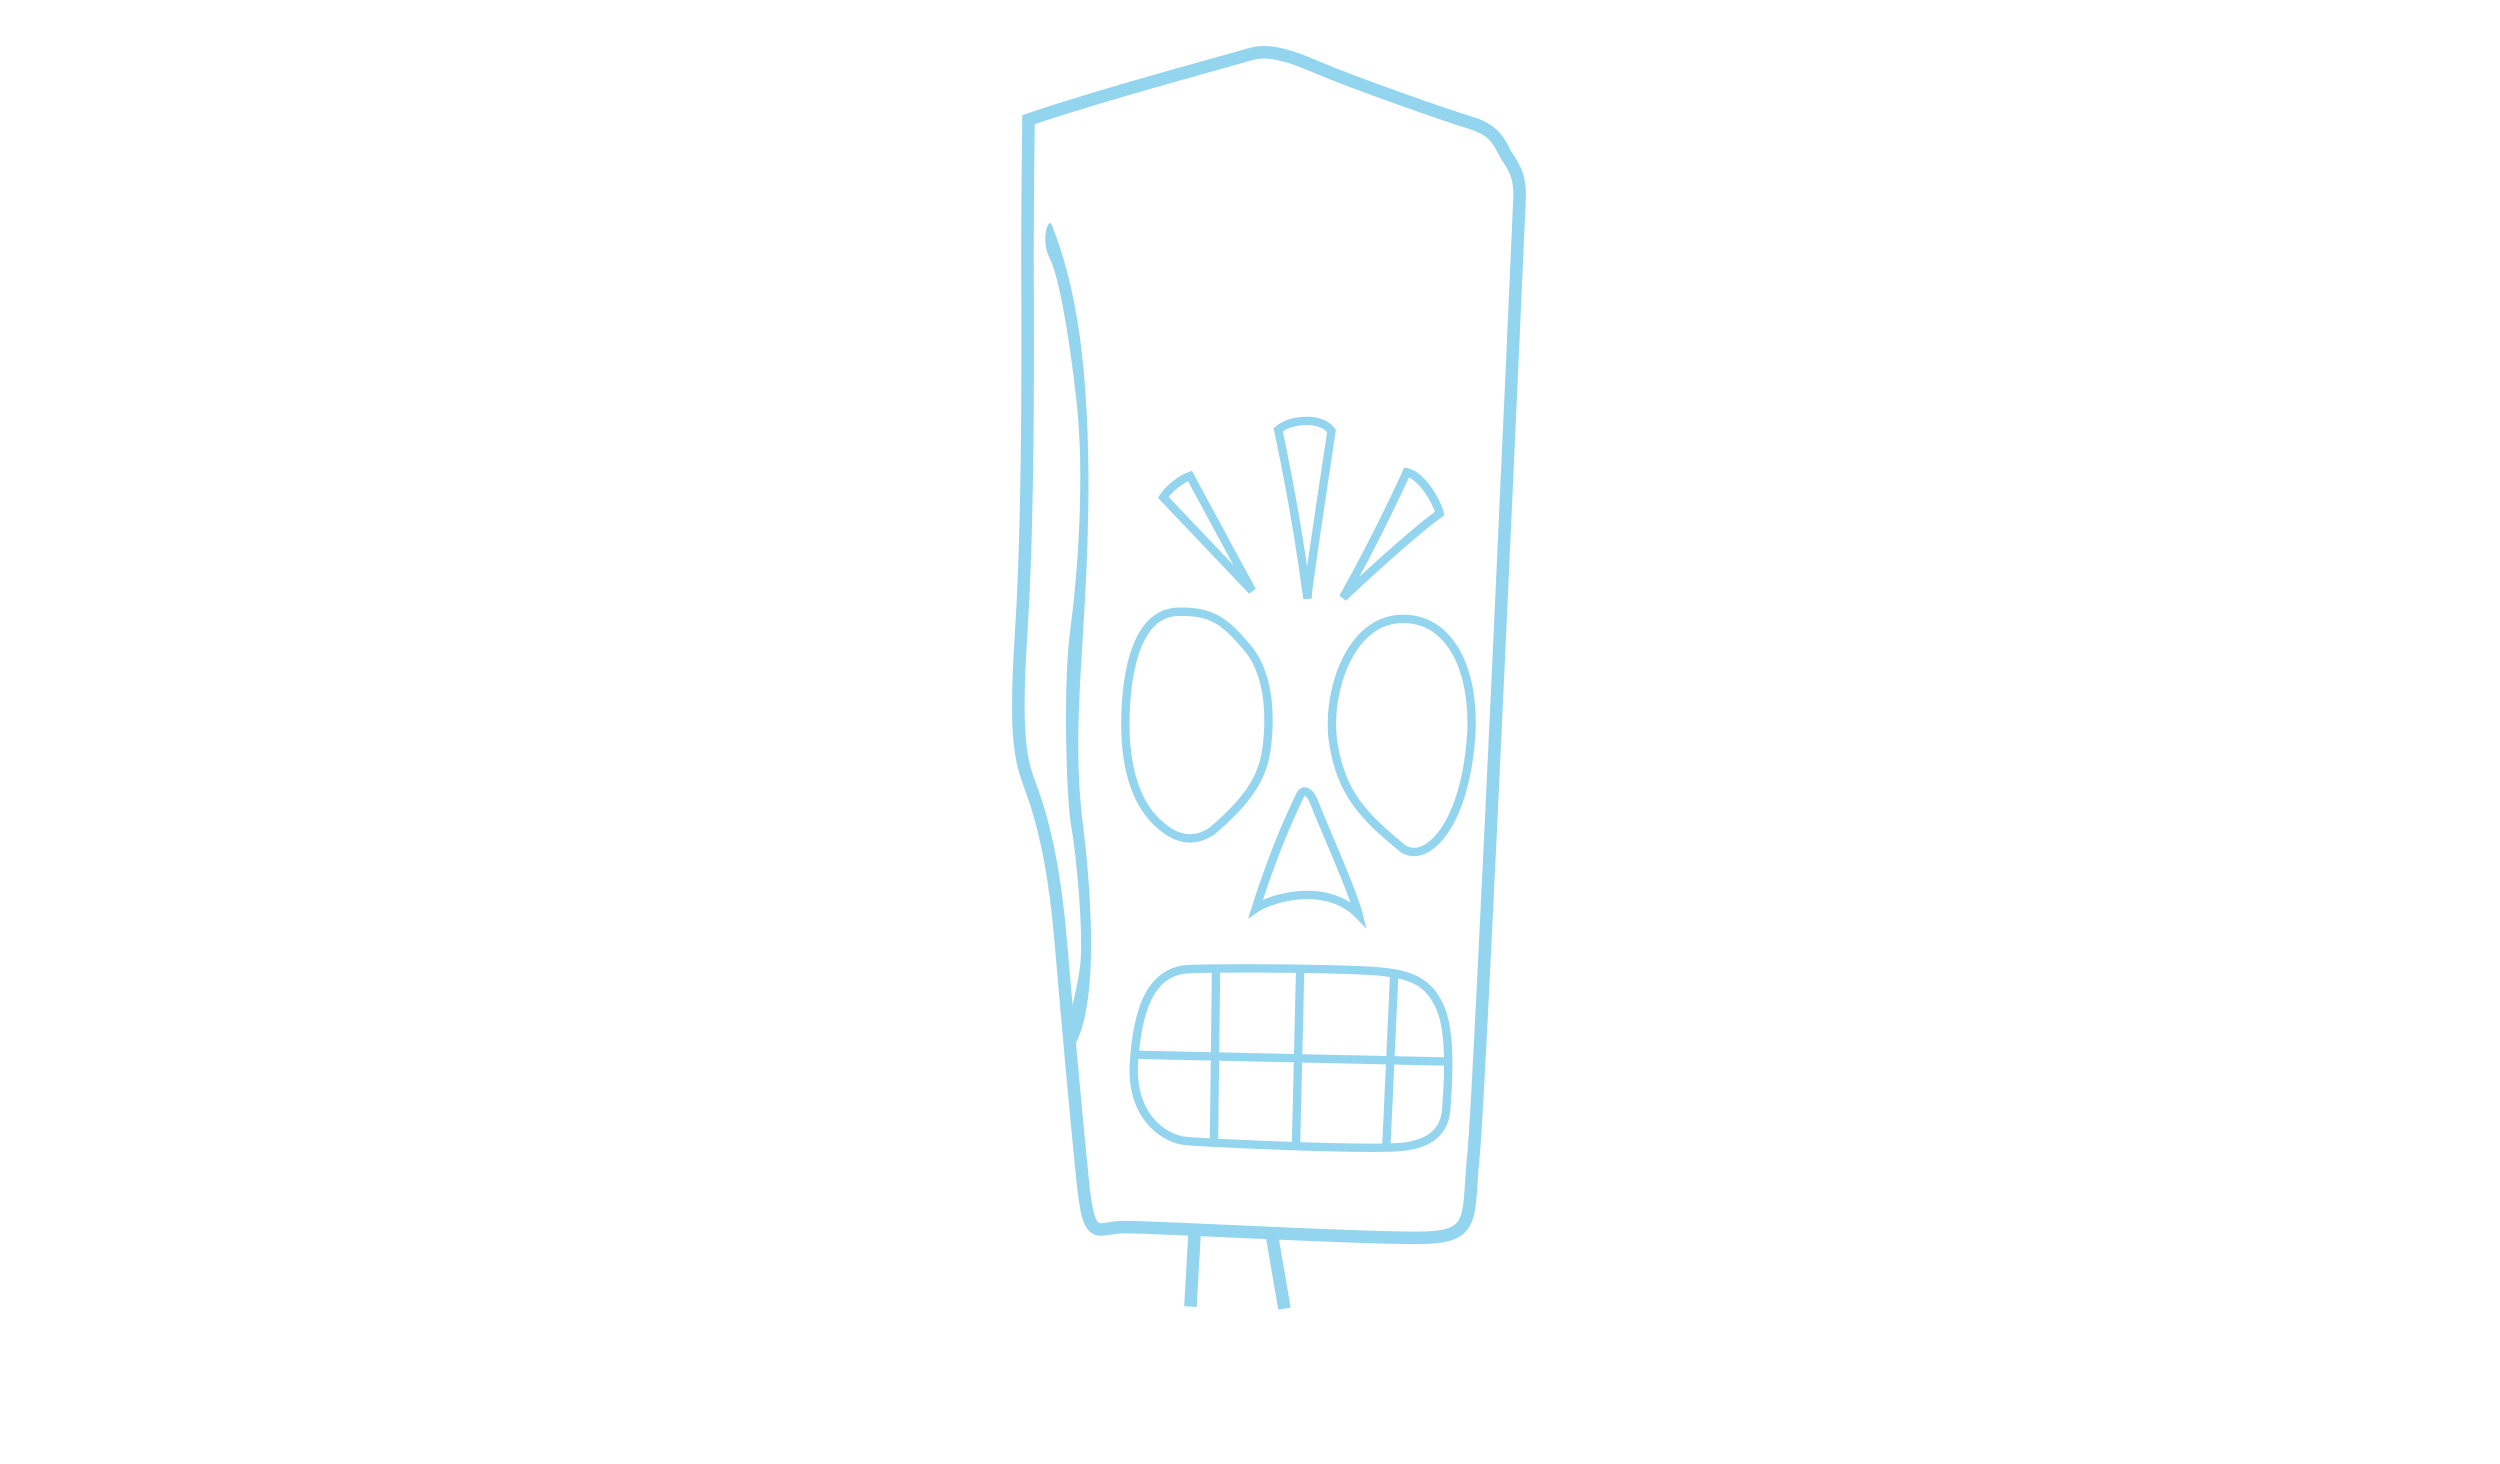 <?xml version="1.0" encoding="utf-8"?>
<!-- Generator: Adobe Illustrator 13.0.0, SVG Export Plug-In . SVG Version: 6.00 Build 14948)  -->
<svg version="1.2" baseProfile="tiny" id="Layer_3" xmlns="http://www.w3.org/2000/svg" xmlns:xlink="http://www.w3.org/1999/xlink"
	 x="0px" y="0px" width="598.189px" height="350.26px" viewBox="0 0 598.189 350.26" xml:space="preserve">
<path fill="#93D4EF" d="M268.936,295.11c-0.332,0-0.595,0.007-0.776,0.017l0,0c-1.768,0.065-3.141,0.522-4.697,0.547l0,0
	c-0.747,0.007-1.625-0.158-2.375-0.696l0,0c-0.751-0.534-1.273-1.319-1.678-2.285l0,0c-0.801-1.94-1.3-4.824-1.809-9.659l0,0
	c-1.502-14.521-4.002-42.518-5.252-57.277l0,0c-1.244-14.679-3.23-25.06-5.932-33.416l0,0c-2.024-6.223-4.296-9.246-4.258-23.563
	l0,0c0-4.518,0.208-10.183,0.688-17.496l0,0c1.329-20.258,1.552-48.583,1.552-68.679l0,0c0-10.053-0.056-18.046-0.056-21.971l0,0
	c0-11.768,0.25-32.016,0.25-32.02l0,0l0.014-1.056l1-0.344c17.573-6.024,49.376-14.537,52.544-15.514l0,0
	c1.254-0.388,2.647-0.695,4.325-0.692l0,0c2.974,0.004,6.717,0.908,12.712,3.499l0,0c9.118,3.946,32.197,11.977,37.086,13.439l0,0
	c5.338,1.517,7.44,4.423,8.909,7.516l0,0c1.173,2.415,3.969,4.816,3.925,11.036l0,0c0,0.305-0.006,0.615-0.017,0.943l0,0
	c-0.254,6.558-9.493,214.174-11.006,228.846l0,0c-0.558,5.373-0.585,9.428-1.05,12.63l0,0c-0.42,3.147-1.517,5.834-4.281,7.249l0,0
	c-1.795,0.929-4.057,1.331-7.099,1.465l0,0c-0.874,0.037-1.96,0.052-3.234,0.052l0,0
	C322.651,297.679,277.152,295.108,268.936,295.11L268.936,295.11z M338.422,294.681c1.248,0,2.302-0.017,3.109-0.05l0,0
	c2.833-0.115,4.696-0.526,5.831-1.129l0,0c1.127-0.611,1.678-1.309,2.16-2.619l0,0c0.96-2.62,0.841-7.58,1.579-14.908l0,0
	c1.486-14.328,10.748-222.211,10.992-228.642l0,0c0.011-0.296,0.017-0.576,0.015-0.838l0,0c-0.042-5.346-1.92-6.389-3.605-9.694l0,0
	c-1.531-2.907-2.427-4.5-7.09-5.984l0,0c-5.11-1.536-28.031-9.506-37.414-13.561l0,0c-5.819-2.518-9.198-3.257-11.522-3.25l0,0
	c-1.325,0.002-2.345,0.223-3.44,0.559l0,0c-3.269,1.003-33.843,9.193-51.454,15.144l0,0c-0.051,4.31-0.238,20.785-0.238,30.923l0,0
	c0,3.904,0.054,11.91,0.056,21.971l0,0c-0.002,20.125-0.221,48.469-1.559,68.875l0,0c-0.478,7.27-0.682,12.876-0.682,17.3l0,0
	c0.037,14.121,1.951,15.929,4.112,22.641l0,0c2.796,8.645,4.812,19.264,6.068,34.086l0,0c1.248,14.739,3.75,42.743,5.246,57.222l0,0
	c0.365,3.547,0.751,5.982,1.172,7.541l0,0c0.416,1.582,0.878,2.157,1.066,2.266l0,0c0.129,0.086,0.246,0.138,0.639,0.145l0,0
	c0.803,0.024,2.418-0.44,4.542-0.545l0,0c0.267-0.015,0.57-0.019,0.931-0.021l0,0C277.388,292.114,322.813,294.681,338.422,294.681
	L338.422,294.681z"/>
<path fill="#93D4EF" d="M334.866,203.677l0.604-0.797l-0.637,0.772c-9.141-7.481-14.709-13.213-16.725-25.229l0,0
	c-0.281-1.644-0.418-3.383-0.418-5.169l0,0c0.004-5.742,1.405-11.969,4.184-16.95l0,0c2.763-4.964,7.014-8.759,12.646-9.171l0,0
	c0.426-0.031,0.844-0.045,1.256-0.047l0,0c5.744-0.017,10.208,3.032,13.06,7.731l0,0c2.872,4.7,4.279,11.04,4.284,17.981l0,0
	c0,0.575-0.009,1.154-0.027,1.757l0,0c-0.482,9.887-2.541,17.36-5.252,22.433l0,0c-2.715,5.041-6.088,7.835-9.507,7.876l0,0
	C337.093,204.864,335.891,204.453,334.866,203.677L334.866,203.677z M338.334,202.861c2.186,0.042,5.217-2.069,7.743-6.82l0,0
	c2.529-4.721,4.549-11.926,5.017-21.566l0,0c0.019-0.563,0.024-1.122,0.024-1.678l0,0c0.005-6.67-1.378-12.686-3.987-16.938l0,0
	c-2.63-4.254-6.336-6.756-11.354-6.773l0,0c-0.362,0-0.732,0.015-1.109,0.042l0,0c-4.753,0.346-8.455,3.532-11.048,8.151l0,0
	c-2.576,4.604-3.932,10.56-3.928,15.975l0,0c-0.002,1.683,0.13,3.313,0.389,4.833l0,0c1.984,11.479,6.914,16.499,16.017,24.014l0,0
	C336.803,202.619,337.533,202.859,338.334,202.861L338.334,202.861z"/>
<path fill="#93D4EF" d="M276.02,197.344c-5.593-5.503-7.749-14.204-7.754-24.167l0,0c0-1.792,0.072-3.625,0.206-5.494l0,0
	c0.448-6.144,1.574-11.566,3.692-15.582l0,0c2.087-4.009,5.376-6.672,9.784-6.721l0,0c0.219-0.004,0.431-0.004,0.637-0.004l0,0
	c7.773-0.068,11.346,2.62,16.648,8.984l0,0c4.174,4.956,5.279,11.929,5.288,17.987l0,0c0,2.419-0.182,4.7-0.436,6.662l0,0
	c-0.887,7.012-4.142,12.725-13.467,20.633l0,0l-0.058,0.049l-0.058,0.037c-1.244,0.78-3.203,1.886-5.761,1.888l0,0
	c-0.007,0-0.014,0-0.021,0l0,0C282.205,201.613,279.23,200.501,276.02,197.344L276.02,197.344z M281.984,147.379
	c-3.586,0.076-6.109,2.038-8.054,5.655l0,0c-1.912,3.607-3.036,8.811-3.465,14.792l0,0c-0.13,1.826-0.2,3.611-0.2,5.35l0,0
	c-0.006,9.702,2.147,17.852,7.154,22.739l0,0c2.979,2.907,5.394,3.691,7.322,3.697l0,0c1.928,0.002,3.484-0.821,4.631-1.54l0,0
	c9.132-7.816,11.867-12.845,12.729-19.321l0,0c0.245-1.888,0.42-4.085,0.418-6.406l0,0c0.009-5.824-1.128-12.362-4.813-16.695l0,0
	c-5.412-6.297-7.811-8.208-15.122-8.277l0,0C282.384,147.373,282.187,147.375,281.984,147.379L281.984,147.379z"/>
<path fill="#93D4EF" d="M324.375,219.575c-3.207-3.309-7.431-4.434-11.548-4.438l0,0c-5.119-0.021-10.036,1.828-11.789,3.064l0,0
	l-2.4,1.66l0.876-2.783c5.012-15.923,9.693-25.041,10.539-26.976l0,0c0.378-0.892,1.071-1.712,2.154-1.73l0,0
	c1.735,0.159,2.576,1.653,3.453,3.92l0,0c1.214,3.42,8.967,20.513,10.404,26.348l0,0l0.883,3.592L324.375,219.575L324.375,219.575z
	 M301.423,217.679l-0.953-0.3L301.423,217.679L301.423,217.679z M323.142,215.973c-2.511-7.111-8.271-19.966-9.365-23.008l0,0
	c-0.533-1.545-1.197-2.396-1.484-2.547l0,0c-0.034-0.022-0.055-0.033-0.066-0.039l0,0c-0.006,0.005-0.014,0.011-0.022,0.02l0,0
	c-0.066,0.057-0.194,0.22-0.318,0.507l0,0c-0.858,1.96-5.021,10.064-9.71,24.429l0,0c2.639-1.159,6.494-2.184,10.652-2.197l0,0
	c0.008,0,0.015,0,0.022,0l0,0C316.292,213.137,319.957,213.884,323.142,215.973L323.142,215.973z"/>
<path fill="#93D4EF" d="M277.618,119.694l0.726-0.689l0.864,0.506l-0.864-0.506L277.618,119.694l-0.519-0.547l0.383-0.65
	c1.495-2.449,4.723-4.789,6.921-5.566l0,0l0.798-0.267l0.399,0.742c4.499,8.371,14.857,27.47,14.874,27.497l0,0l-1.605,1.166
	L277.618,119.694L277.618,119.694z M295.111,135.208c-3.265-6.026-7.99-14.752-10.846-20.061l0,0
	c-1.463,0.73-3.562,2.329-4.647,3.747l0,0L295.111,135.208L295.111,135.208z"/>
<path fill="#93D4EF" d="M307.283,115.097c-1.389-7.364-2.413-11.988-2.415-12l0,0l0.977-0.217l0.707,0.707l-0.707-0.707
	l-0.977,0.217l-0.12-0.536l0.388-0.387c1.661-1.612,4.564-2.447,7.469-2.471l0,0c2.601,0.008,5.303,0.721,6.812,2.86l0,0
	l0.225,0.324l-0.058,0.392c-2.999,19.948-5.756,37.998-5.74,39.976l0,0l-1.99,0.132
	C310.418,132.535,308.672,122.458,307.283,115.097L307.283,115.097z M312.766,135.523c1.045-7.446,2.854-19.284,4.776-32.125l0,0
	c-0.966-1.112-2.858-1.705-4.938-1.697l0,0c-2.188-0.022-4.49,0.678-5.658,1.542l0,0
	C307.565,106.113,310.351,119.306,312.766,135.523L312.766,135.523z"/>
<path fill="#93D4EF" d="M320.476,142.509c3.984-6.971,7.788-14.456,10.596-20.193l0,0c2.806-5.739,4.606-9.715,4.612-9.725l0,0
	l0.327-0.722l0.779,0.155c2.38,0.519,4.29,2.611,5.828,4.784l0,0c1.52,2.216,2.58,4.482,2.836,5.907l0,0l0.105,0.624l-0.521,0.362
	c-5.985,4.144-20.664,17.805-23.007,20.03l0,0L320.476,142.509L320.476,142.509z M325.275,137.986
	c5.27-4.841,13.461-12.197,18.059-15.526l0,0c-0.347-1.064-1.225-2.896-2.359-4.51l0,0c-1.134-1.67-2.594-3.139-3.84-3.723l0,0
	C335.793,117.137,330.974,127.462,325.275,137.986L325.275,137.986z"/>
<path fill="#93D4EF" d="M251.595,53.63c6,15,8.25,32.75,8.75,54s-1,39.25-1.75,52.75s-1,25,0.5,36.75s4.75,45-3,54.5c-1-6-1-6-1-6
	s3-9,3.5-16.25s-1-24.75-2.25-31.5s-2-34.5-0.25-47.25s3.5-36.5,1.5-54.5s-4.5-30.75-6.5-34.5S250.595,52.13,251.595,53.63z"/>
<polygon fill="#93D4EF" points="283.346,312.545 284.347,294.794 287.343,294.964 286.341,312.713 283.346,312.545 "/>
<polygon fill="#93D4EF" points="302.866,295.882 305.822,295.375 308.822,312.875 305.866,313.383 302.866,295.882 "/>
<path fill="#93D4EF" d="M283.624,273.999c-5.456-0.495-13.376-5.908-13.364-17.953l0,0c0-0.725,0.027-1.474,0.087-2.245l0,0h0
	c0.422-5.477,1.226-10.977,3.279-15.283l0,0c2.019-4.306,5.542-7.465,10.93-7.638l0,0c3.122-0.118,8.053-0.173,13.595-0.175l0,0
	c12.372,0.002,27.679,0.277,32.551,0.806l0,0c6.906,0.687,12.091,2.466,14.939,9.485l0,0c1.527,3.712,1.881,8.865,1.89,13.622l0,0
	c0,4.354-0.325,8.368-0.439,10.442l0,0c-0.129,2.318-0.778,4.82-2.724,6.801l0,0c-1.943,1.979-5.063,3.321-9.833,3.64l0,0
	c-1.5,0.101-3.64,0.142-6.223,0.144l0,0C314.506,275.643,288.132,274.423,283.624,273.999L283.624,273.999z M272.341,253.956
	c-0.056,0.719-0.081,1.415-0.081,2.09l0,0c0.013,11.09,7.109,15.516,11.554,15.964l0,0c4.335,0.411,30.815,1.635,44.5,1.635l0,0
	c2.561,0,4.675-0.043,6.088-0.139l0,0c4.479-0.307,7.048-1.525,8.542-3.047l0,0c1.492-1.52,2.031-3.457,2.152-5.511l0,0
	c0.118-2.118,0.437-6.066,0.437-10.33l0,0c0.009-4.637-0.397-9.658-1.737-12.856l0,0c-2.651-6.23-6.468-7.452-13.311-8.264l0,0
	c-4.624-0.508-20.021-0.793-32.333-0.791l0,0c-5.525-0.002-10.451,0.057-13.521,0.171l0,0c-4.611,0.202-7.3,2.615-9.2,6.503l0,0
	c-1.865,3.884-2.685,9.196-3.09,14.573l0,0l-0.997-0.074L272.341,253.956L272.341,253.956z"/>
<polygon fill="#93D4EF" points="289.471,273.366 289.97,231.992 291.969,232.016 291.47,273.392 289.471,273.366 "/>
<polygon fill="#93D4EF" points="309.095,274.229 310.094,232.23 312.094,232.278 311.093,274.277 309.095,274.229 "/>
<polygon fill="#93D4EF" points="330.721,274.333 332.596,233.208 334.593,233.3 332.718,274.425 330.721,274.333 "/>
<polygon fill="#93D4EF" points="271.698,253.379 271.742,251.38 346.366,253.005 346.322,255.005 271.698,253.379 "/>
</svg>